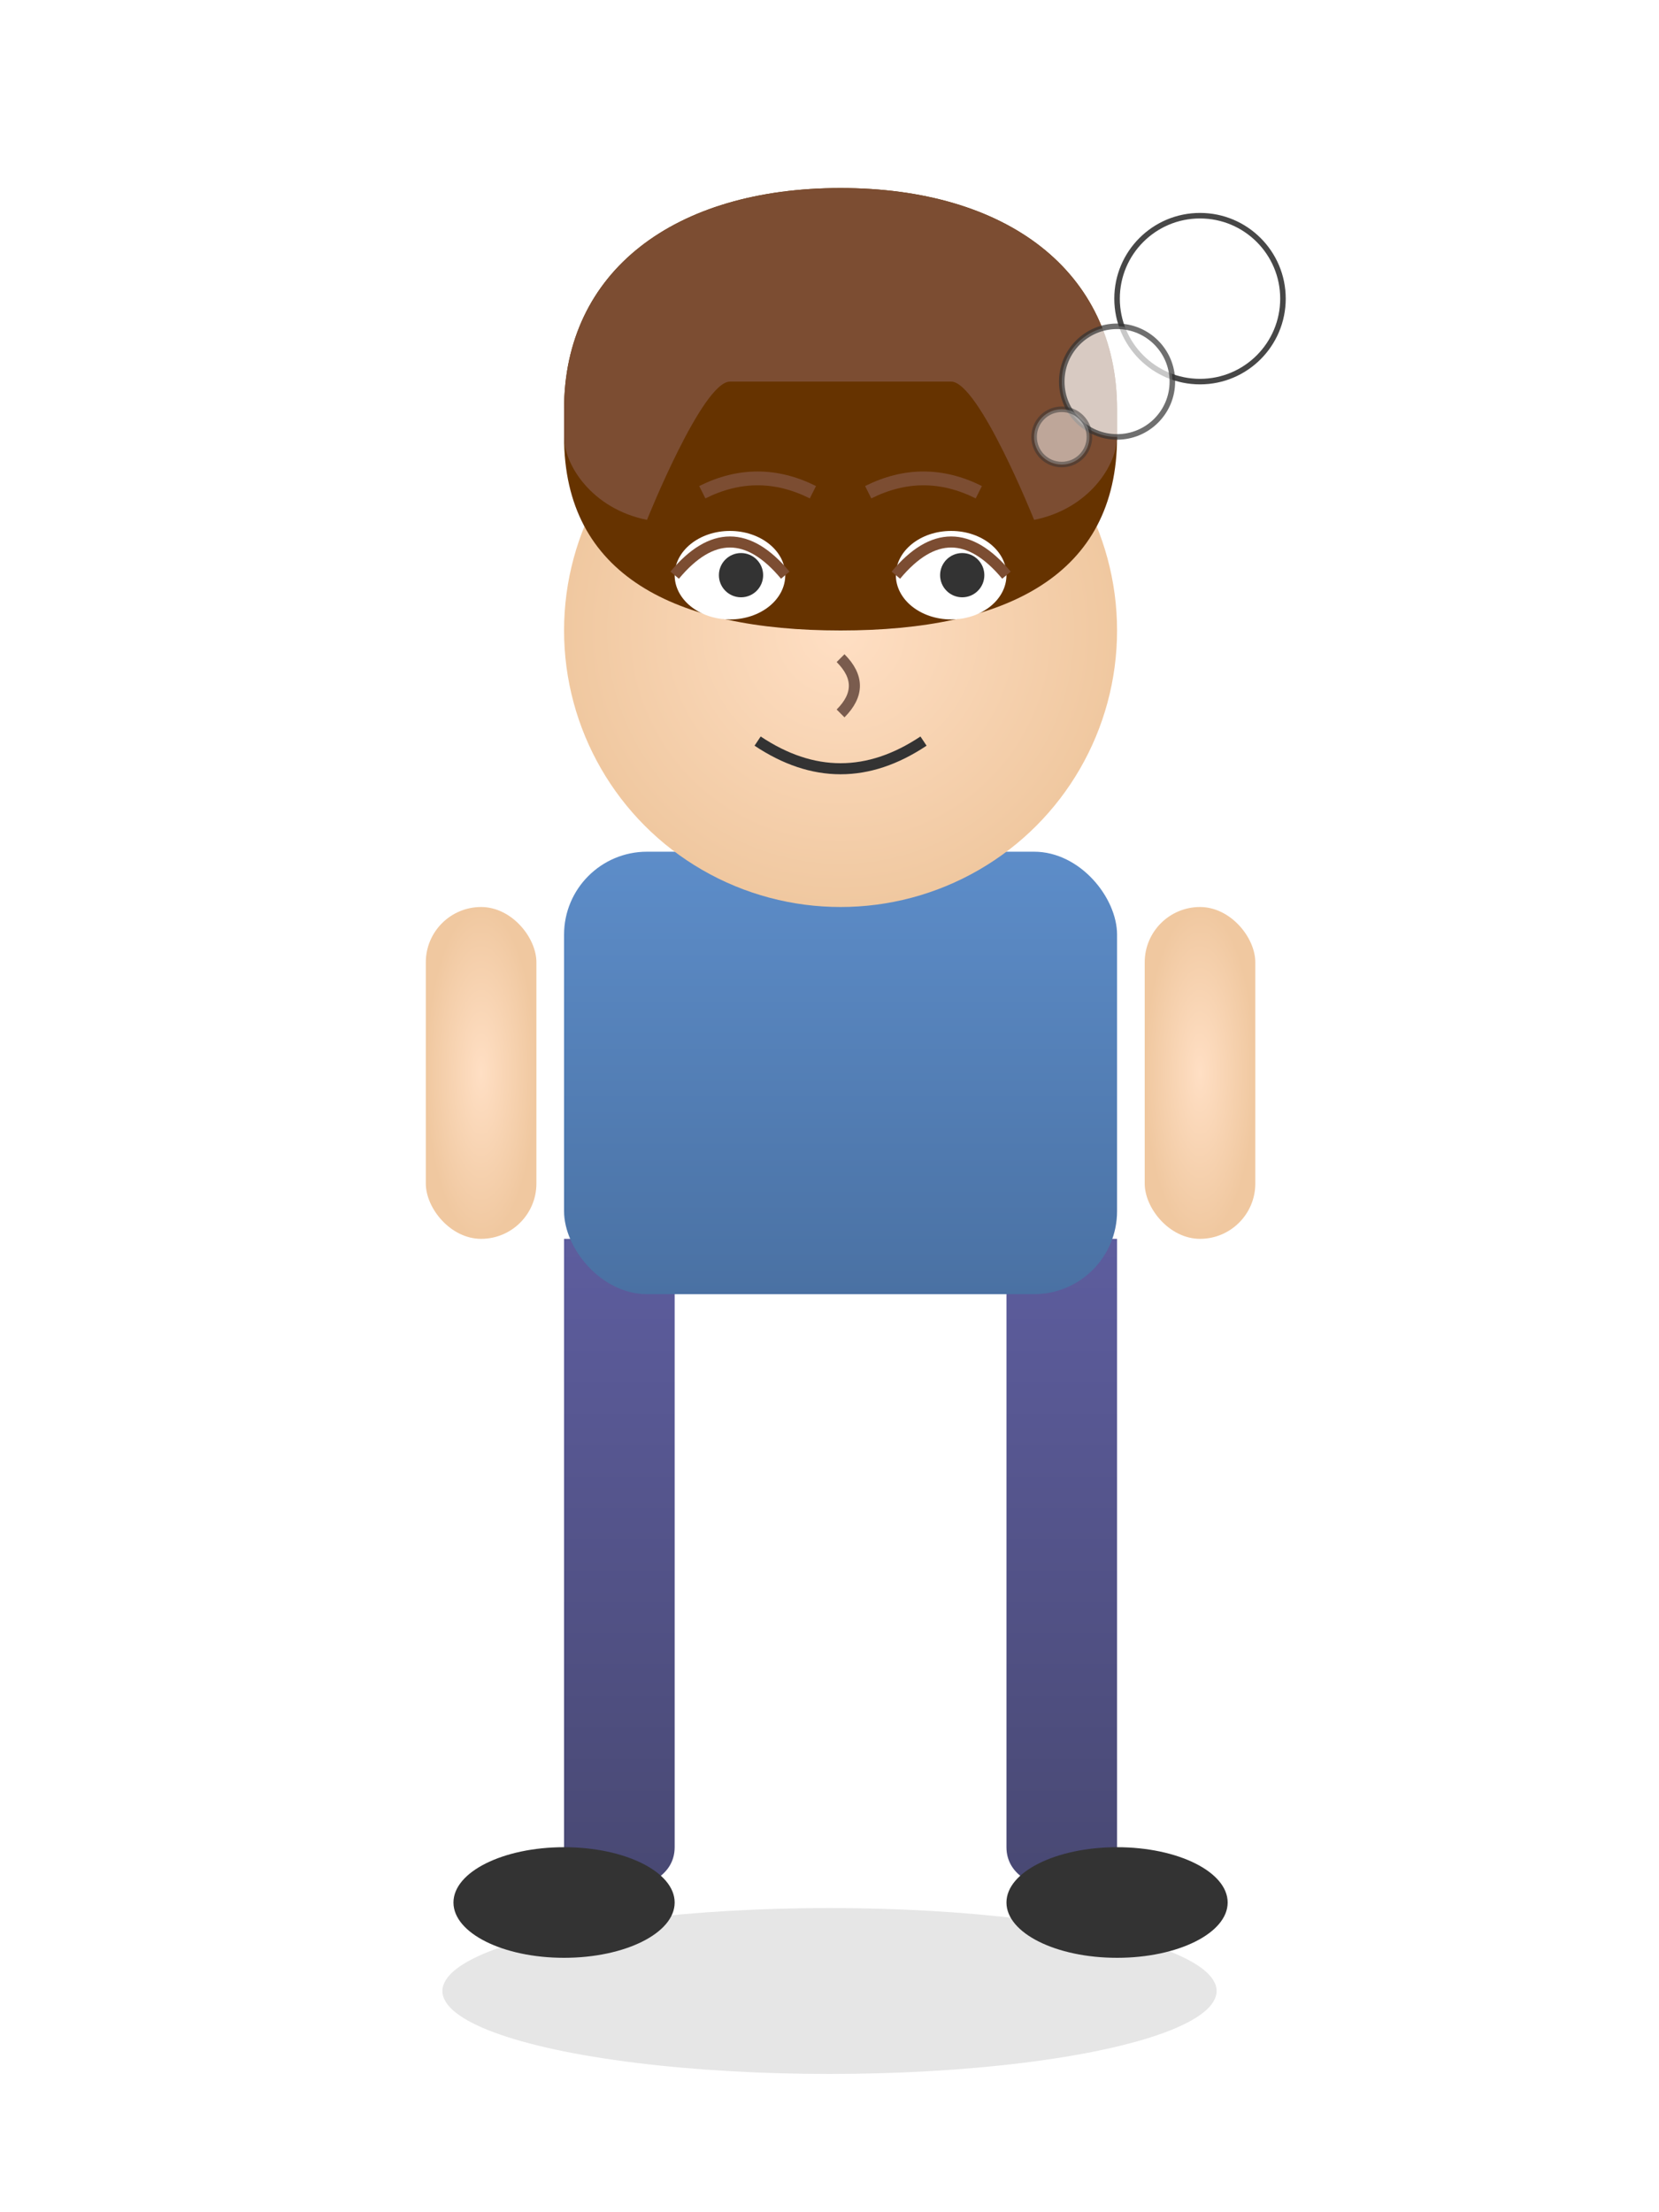 <?xml version="1.0" encoding="UTF-8"?>
<svg xmlns="http://www.w3.org/2000/svg" xmlns:xlink="http://www.w3.org/1999/xlink" viewBox="0 0 300 400" width="300" height="400">
  <defs>
    <!-- 애니메이션 정의 -->
    <radialGradient id="skin-gradient" cx="50%" cy="50%" r="50%" fx="50%" fy="50%">
      <stop offset="0%" stop-color="#FFDFC4" />
      <stop offset="100%" stop-color="#F0C8A0" />
    </radialGradient>
    
    <linearGradient id="shirt-gradient" x1="0%" y1="0%" x2="0%" y2="100%">
      <stop offset="0%" stop-color="#5D8DC9" />
      <stop offset="100%" stop-color="#4A71A3" />
    </linearGradient>
    
    <linearGradient id="pants-gradient" x1="0%" y1="0%" x2="0%" y2="100%">
      <stop offset="0%" stop-color="#5D5D9E" />
      <stop offset="100%" stop-color="#484872" />
    </linearGradient>
    
    <filter id="shadow" x="-20%" y="-20%" width="140%" height="140%">
      <feGaussianBlur in="SourceAlpha" stdDeviation="3" />
      <feOffset dx="2" dy="4" />
      <feComposite in2="SourceAlpha" operator="arithmetic" k2="-1" k3="1" />
      <feColorMatrix type="matrix" values="0 0 0 0 0  0 0 0 0 0  0 0 0 0 0  0 0 0 0.3 0" />
      <feBlend in="SourceGraphic" />
    </filter>
  </defs>
  
  <!-- 배경 - 약간의 그림자 효과 -->
  <ellipse cx="150" cy="360" rx="70" ry="15" fill="rgba(0,0,0,0.1)" />
  
  <!-- 몸통 그룹 -->
  <g id="body" filter="url(#shadow)">
    <!-- 바지 -->
    <path id="pants" d="M120 220 L120 330 C120 340, 100 340, 100 330 L100 280 L100 220 Z" fill="url(#pants-gradient)" />
    <path id="pants-right" d="M180 220 L180 330 C180 340, 200 340, 200 330 L200 280 L200 220 Z" fill="url(#pants-gradient)" />
    
    <!-- 양말과 신발 -->
    <ellipse cx="100" cy="340" rx="20" ry="10" fill="#333" />
    <ellipse cx="200" cy="340" rx="20" ry="10" fill="#333" />
    
    <!-- 셔츠 -->
    <rect id="shirt" x="100" y="150" width="100" height="80" rx="15" fill="url(#shirt-gradient)" />
    
    <!-- 팔 -->
    <rect id="left-arm" x="75" y="160" width="20" height="60" rx="10" fill="url(#skin-gradient)" />
    <rect id="right-arm" x="205" y="160" width="20" height="60" rx="10" fill="url(#skin-gradient)" />
  </g>
  
  <!-- 머리 그룹 -->
  <g id="head" filter="url(#shadow)">
    <!-- 얼굴 -->
    <circle cx="150" cy="110" r="50" fill="url(#skin-gradient)" />
    
    <!-- 머리카락 - 얼굴을 덜 가리도록 수정 -->
    <path id="hair-back" d="M100 70 C100 45, 120 30, 150 30 C180 30, 200 45, 200 70 L200 75 C200 100, 180 110, 150 110 C120 110, 100 100, 100 75 Z" fill="#663300" />
    
    <!-- 앞머리 - 눈과 얼굴의 많은 부분이 보이도록 수정 -->
    <path id="hair-front" d="M100 70 C100 45, 120 30, 150 30 C180 30, 200 45, 200 70 L200 75 
                           C200 80, 195 88, 185 90 C185 90, 175 65, 170 65 
                           C170 65, 160 65, 150 65
                           C140 65, 130 65, 130 65
                           C125 65, 115 90, 115 90
                           C105 88, 100 80, 100 75 Z" fill="#7C4D32" />
    
    <!-- 눈 -->
    <g id="eyes">
      <g id="left-eye">
        <ellipse cx="130" cy="100" rx="10" ry="8" fill="white" />
        <circle id="left-pupil" cx="132" cy="100" r="4" fill="#333">
          <animate attributeName="cx" values="132;134;132;130;132" dur="5s" repeatCount="indefinite" />
        </circle>
        <path id="left-eyelid" d="M120 100 Q130 88 140 100" fill="none" stroke="#7C4D32" stroke-width="2">
          <animate attributeName="d" values="M120 100 Q130 88 140 100;M120 100 Q130 92 140 100;M120 100 Q130 88 140 100" dur="5s" repeatCount="indefinite" />
        </path>
      </g>
      
      <g id="right-eye">
        <ellipse cx="170" cy="100" rx="10" ry="8" fill="white" />
        <circle id="right-pupil" cx="172" cy="100" r="4" fill="#333">
          <animate attributeName="cx" values="172;174;172;170;172" dur="5s" repeatCount="indefinite" />
        </circle>
        <path id="right-eyelid" d="M160 100 Q170 88 180 100" fill="none" stroke="#7C4D32" stroke-width="2">
          <animate attributeName="d" values="M160 100 Q170 88 180 100;M160 100 Q170 92 180 100;M160 100 Q170 88 180 100" dur="5s" repeatCount="indefinite" />
        </path>
      </g>
    </g>
    
    <!-- 코 -->
    <path d="M150 115 Q155 120 150 125" fill="none" stroke="#7A5C4E" stroke-width="2" />
    
    <!-- 입 (기본 웃는 표정) -->
    <path id="mouth" d="M135 130 Q150 140 165 130" fill="none" stroke="#333" stroke-width="2">
      <animate attributeName="d" values="M135 130 Q150 140 165 130;M135 132 Q150 142 165 132;M135 130 Q150 140 165 130" dur="5s" repeatCount="indefinite" />
    </path>
    
    <!-- 눈썹 -->
    <path id="left-eyebrow" d="M125 85 Q135 80 145 85" fill="none" stroke="#7C4D32" stroke-width="2.5" />
    <path id="right-eyebrow" d="M155 85 Q165 80 175 85" fill="none" stroke="#7C4D32" stroke-width="2.5" />
    
    <!-- 생각 버블 (항상 표시) -->
    <g id="thought-bubble">
      <circle cx="215" cy="50" r="15" fill="white" stroke="#333" stroke-width="1" opacity="0.9" />
      <circle cx="200" cy="65" r="10" fill="white" stroke="#333" stroke-width="1" opacity="0.7" />
      <circle cx="190" cy="75" r="5" fill="white" stroke="#333" stroke-width="1" opacity="0.5" />
      <animate attributeName="opacity" values="0.9;0.7;0.9" dur="3s" repeatCount="indefinite" />
    </g>
  </g>
  
  <!-- 몸 전체 애니메이션 -->
  <animateTransform 
    xlink:href="#body"
    attributeName="transform"
    type="translate"
    values="0 0; 0 -5; 0 0"
    dur="3s"
    repeatCount="indefinite" />
    
  <animateTransform 
    xlink:href="#head"
    attributeName="transform"
    type="translate"
    values="0 0; 0 -7; 0 0"
    dur="3s"
    repeatCount="indefinite" />
</svg>
